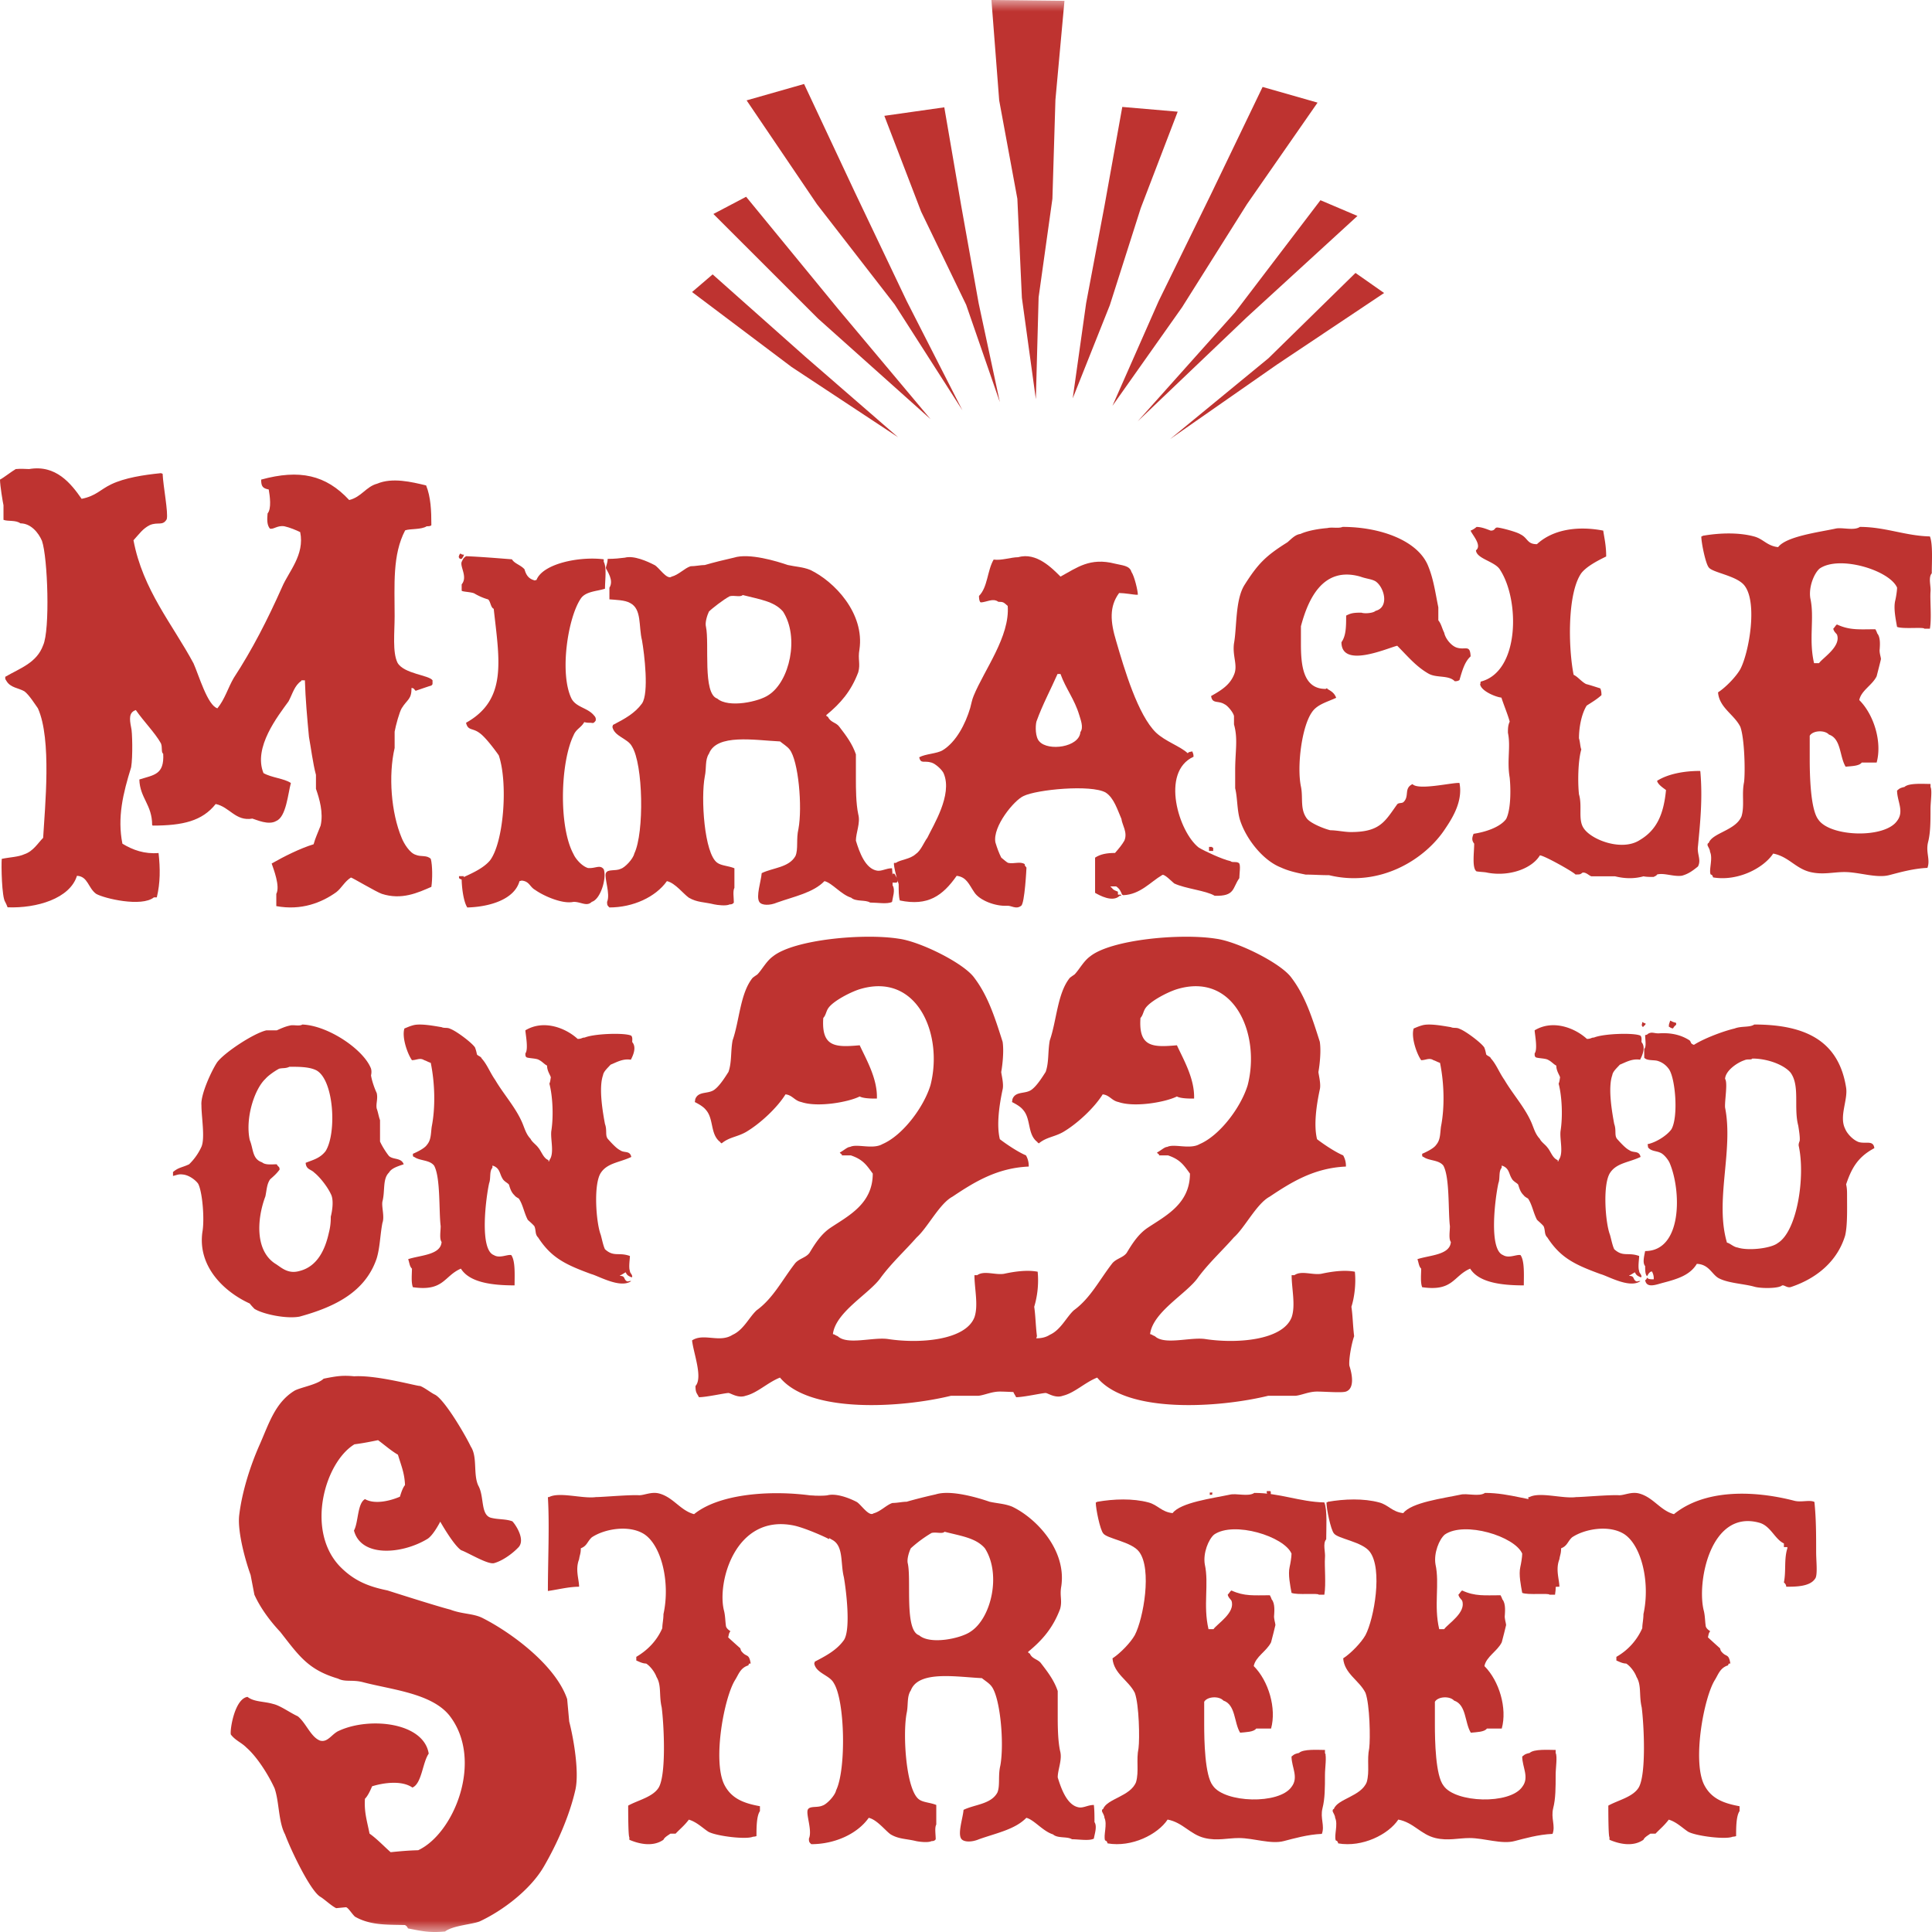 <svg xmlns="http://www.w3.org/2000/svg" xmlns:xlink="http://www.w3.org/1999/xlink" width="84" height="84" viewBox="0 0 84 84">
    <defs>
        <path id="a" d="M0 84h84V0H0z"/>
    </defs>
    <g fill="none" fill-rule="evenodd">
        <path fill="#BE3330" d="M4.911 38.064v.235h.207c0-.131 0-.131-.05-.21v-.025H4.91z"/>
        <path fill="#BE3330" d="M3.195 26.141v-.073.073zm13.963 5.67c.051-.28.203-.837.305-1.015.253-.406.43-.38.43-.888.127.026.076.026.178.127 0 0 .659-.229.684-.229.051-.05.051-.05.051-.1v-.128c-.152-.228-1.242-.278-1.521-.76-.228-.458-.127-1.32-.127-2.03 0-1.37-.1-2.664.457-3.729.202-.077.709-.026.937-.178.076 0 .178 0 .203-.051 0-.634-.025-1.218-.228-1.725-.634-.152-1.47-.355-2.129-.075-.481.126-.684.582-1.216.71-1.014-1.092-2.155-1.346-3.828-.888 0 .304.076.38.33.43.05.28.127.838-.05 1.041-.026.279-.026.507.1.659.153.051.33-.152.634-.1.229.05.532.177.684.253.204.989-.506 1.724-.785 2.384-.633 1.421-1.293 2.715-2.104 3.957-.253.432-.38.914-.71 1.32-.43-.126-.81-1.446-1.038-1.954-.913-1.7-2.206-3.195-2.611-5.352.254-.279.405-.508.71-.66.355-.152.557.051.735-.254.076-.278-.153-1.42-.178-1.978l-.076-.026c-.76.076-1.57.204-2.154.482-.482.228-.659.508-1.292.634-.457-.658-1.116-1.496-2.282-1.294-.076 0-.38-.024-.582 0-.178.102-.533.382-.685.458 0 .253.127 1.014.152 1.116v.634c.203.076.533 0 .735.152.456 0 .786.406.938.761.253.736.355 3.881.05 4.541-.278.762-.988.99-1.647 1.37 0 .152 0 .076.051.178.177.304.532.304.786.456.202.152.456.558.583.736.608 1.345.304 4.287.228 5.632-.228.228-.431.584-.811.71-.28.128-.634.128-.989.204-.025.278 0 1.674.152 1.876.051.102.051.102.102.23 1.267.05 2.711-.382 3.016-1.37.481.024.481.532.836.786.355.202 1.977.583 2.509.152h.127c.152-.634.152-1.244.076-1.928-.609.05-1.115-.128-1.572-.406-.227-1.142.026-2.182.38-3.323.077-.457.051-1.573 0-1.726-.075-.38-.1-.66.204-.761.33.482.836.99 1.09 1.446.075.177 0 .38.1.457.051.914-.405.914-1.038 1.116.025.812.557 1.091.557 1.98l.026.024c1.317 0 2.154-.203 2.737-.938.608.126.861.761 1.596.634.178.051.71.304 1.04.101.43-.177.507-1.192.633-1.649-.304-.202-.836-.228-1.191-.43-.456-1.118.633-2.487 1.09-3.121.177-.33.253-.686.557-.888v-.026h.153c.025.812.1 1.65.177 2.461.076.406.177 1.192.304 1.65v.608c.152.432.33 1.04.203 1.598-.127.33-.229.533-.305.812-.583.177-1.292.533-1.824.837.076.228.38.99.202 1.32v.532c1.09.203 1.977-.152 2.611-.608.228-.178.355-.458.634-.635.05 0 1.115.635 1.343.71.862.28 1.571-.05 2.154-.304.051-.33.051-.939-.025-1.217-.178-.178-.431-.076-.659-.178-.254-.076-.507-.482-.608-.736-.457-1.091-.583-2.715-.305-3.907v-.71zM3.761 25.417v.075M20.02 24.064c-.051.052-.051.052-.077.157.026.026.026.078.078.078h.052c.052-.078.052-.052.103-.183-.051 0-.103 0-.155-.052M19.957 38.094c0 .105-.026.105.207.175v-.175h-.207z"/>
        <path fill="#BE3330" d="M26.304 25.597c0-.38.082-.925-.054-1.17v-.11c-1.067-.135-2.652.191-2.925.9-.136.026-.055.026-.136 0-.247-.082-.329-.273-.384-.464-.163-.19-.437-.245-.546-.435-.684-.054-1.367-.11-1.996-.136-.109.082-.109.082-.19.245-.083.217.272.652 0 .98v.271c0 .055.464.055.573.137.191.11.383.191.574.245.11.081.11.354.246.408.246 2.233.602 3.948-1.203 4.956.082.353.274.217.574.436.247.163.656.706.848.979.41 1.199.219 3.785-.383 4.574-.3.354-.82.572-1.23.762 0 .408.082 1.035.246 1.28.984-.027 2.05-.354 2.269-1.144.082-.026.055 0 .082-.026.355.026.355.272.601.408.383.272 1.203.626 1.668.517.327 0 .573.218.792 0 .383-.11.656-1.035.52-1.416-.165-.217-.356-.027-.684-.054-.273-.082-.546-.408-.628-.6-.657-1.197-.574-4.001 0-5.172.109-.273.327-.327.464-.572.11.028.164.028.246.028.137 0 .137.054.246-.083a.21.21 0 0 0-.054-.217c-.274-.354-.766-.354-.985-.736-.546-1.088-.164-3.566.41-4.382.22-.3.711-.3 1.039-.41"/>
        <path fill="#BE3330" d="M33.426 30.212c-.412.294-1.752.586-2.242.16-.643-.213-.335-2.397-.489-3.116-.051-.186.052-.506.129-.667.129-.132.644-.531.901-.665.206-.053.464.054.567-.053.722.187 1.366.267 1.752.718.722 1.12.284 3.037-.618 3.623m5.383 8.283c0-.24 0-.533-.025-.745-.258 0-.438.133-.644.106-.515-.08-.773-.799-.927-1.305 0-.346.205-.772.103-1.145-.103-.48-.103-1.146-.103-1.545v-1.065c-.155-.453-.413-.8-.721-1.199-.13-.186-.387-.186-.49-.426-.078-.054-.052 0-.078-.08.619-.505 1.082-1.038 1.392-1.864.102-.373-.026-.56.051-.986.232-1.57-1.082-2.956-2.138-3.462-.335-.134-.619-.134-.979-.214-.464-.16-1.674-.532-2.344-.319-.36.08-.902.213-1.262.32-.18 0-.412.053-.619.053-.257.08-.515.373-.824.452-.206.16-.567-.426-.747-.506-.309-.16-.902-.426-1.288-.319-.231.027-.438.053-.747.053 0 .187-.077.32-.077.4.052.133.36.532.154.853v.506c.258.025.67.025.902.16.515.266.361 1.011.515 1.624.103.586.31 2.29 0 2.744-.309.426-.747.665-1.262.932-.026.08 0 .026-.026.08.078.425.67.505.85.852.49.772.541 3.755.103 4.66-.051.24-.412.613-.592.666-.232.107-.567 0-.644.186-.077.214.206.906.052 1.252 0 .16.025.16.102.24 1.03 0 2.01-.453 2.5-1.145.36.08.72.559.952.72.361.212.67.185 1.108.292.128.027.515.08.67 0 .051 0 .128 0 .18-.08 0-.212-.052-.506.025-.639v-.852c-.257-.107-.566-.107-.747-.24-.566-.4-.72-2.824-.54-3.756.077-.346 0-.719.18-.985.335-.88 1.984-.586 3.092-.533.128.107.308.214.412.346.386.48.566 2.504.386 3.463-.104.427 0 .879-.129 1.172-.283.506-.978.506-1.468.745-.026.347-.257 1.013-.103 1.252.103.16.463.16.772.027.747-.266 1.571-.426 2.06-.932.336.08.723.586 1.16.72.207.185.619.08.824.212.31 0 .747.08.954-.027.025-.185.154-.532.025-.719"/>
        <path fill="#BE3330" d="M38.807 37.986c-.026.131-.155.261-.104.366.078.025.13.025.26.025.077-.025.077-.078.077-.208-.078 0-.104-.13-.155-.183h-.078z"/>
        <path fill="#BE3330" d="M45.98 29.303c-.28.638-.662 1.352-.917 2.067-.052.204-.052.688.127.867.383.434 1.733.255 1.784-.408.153-.204 0-.561-.05-.74-.205-.688-.587-1.148-.816-1.786h-.127zm2.778 9.644h-.076c-.306.306-.892-.026-1.07-.128v-1.53c.23-.153.51-.204.867-.204.178-.205.305-.358.407-.537.153-.356-.102-.688-.128-.943-.177-.408-.33-.919-.687-1.148-.637-.358-3.008-.128-3.569.153-.408.179-1.352 1.327-1.224 2.015.077.255.153.46.255.663.102.077.23.205.306.23.255.052.51-.077.714.052 0 .076 0 .05.076.152 0 .026-.076 1.557-.23 1.659-.229.178-.433-.026-.636 0-.485.025-1.173-.23-1.403-.587-.229-.332-.331-.663-.765-.715-.611.868-1.248 1.327-2.472 1.072-.051-.178-.051-.433-.051-.715-.05-.127-.23-.79-.204-.918h.077c.229-.153.61-.153.866-.382.23-.154.357-.511.51-.715.255-.536 1.096-1.862.714-2.78-.051-.153-.357-.435-.535-.485-.332-.102-.46.076-.536-.23.28-.154.765-.154 1.02-.306.587-.357.994-1.148 1.198-1.837.05-.179.076-.357.153-.536.46-1.122 1.58-2.576 1.478-3.903-.178-.153-.178-.179-.408-.179-.229-.178-.534.026-.765.026-.05-.026-.076-.127-.076-.28.383-.384.357-1.098.638-1.582.331.05.764-.103 1.07-.103.79-.23 1.478.485 1.836.843.713-.383 1.274-.843 2.37-.562.306.077.638.077.714.357.128.179.28.816.28.995h-.076c-.076 0-.51-.076-.739-.076-.434.587-.383 1.25-.128 2.091.357 1.225.944 3.215 1.734 3.98.408.383 1.045.588 1.376.894.052-.052.052-.052.205-.077 0 .05.05.077.05.23-1.453.663-.637 3.29.23 3.953.255.154 1.02.51 1.376.587.076.077.23 0 .357.077.102.052.026.484.026.663-.307.434-.179.792-1.07.766-.384-.23-1.276-.306-1.76-.536-.101-.077-.459-.46-.535-.357-.484.28-.944.841-1.682.867l-.052-.026c-.05-.127-.102-.254-.255-.356h-.255l.076.076c.052.077.129.103.255.153v.127c.153.026.077-.05.153.052z"/>
        <path fill="#BE3330" d="M51.354 36.661c-.052.131-.052.288-.052.418.078.078.078.078.156.078v-.104c.103-.104 0-.26 0-.392h-.104zM52.566 36.822v.175h.181v-.141s-.052 0-.052-.034h-.129zM52.812 38.273v-.183h-.13c-.052 0-.18.079-.18.079.077.104.128.104.31.104M55.875 31.83v.172-.172zm5.438-4.915v.038-.038zm.1 7.178c-.383.18-.127.514-.383.772-.076.077-.204.024-.28.101-.536.746-.741 1.21-2.017 1.21-.281 0-.613-.078-.894-.078-.307-.077-.868-.309-1.021-.514-.306-.411-.153-.9-.256-1.388-.178-.849.026-2.597.485-3.24.23-.334.664-.437 1.048-.617-.077-.206-.205-.283-.384-.386v-.025c-.076 0-.05.025-.076.025-.97 0-1.073-1.003-1.073-1.954v-.771c.307-1.157.945-2.623 2.58-2.159.28.102.484.102.663.205.383.257.612 1.131 0 1.286-.102.102-.485.128-.613.077-.357 0-.46.025-.664.128 0 .463 0 .874-.204 1.157 0 1.157 1.991.258 2.425.154.46.463.817.9 1.354 1.209.357.206.867.052 1.148.334.051 0 .128 0 .204-.051.128-.438.23-.797.485-1.03-.025-.539-.23-.255-.612-.384-.23-.078-.486-.386-.536-.643-.103-.206-.128-.385-.256-.54v-.566c-.127-.616-.204-1.208-.433-1.773-.434-1.131-2.094-1.723-3.728-1.723-.179.077-.46 0-.664.051-.332.026-.842.103-1.174.257-.23.026-.408.232-.561.36-.945.592-1.277.927-1.864 1.851-.409.643-.332 1.852-.46 2.545-.076.566.18.952 0 1.364-.178.436-.535.668-.995.925.051.36.306.18.587.36.127.052.383.36.408.514v.36c.18.643.051 1.156.051 2.005v.772c.102.411.077.926.205 1.362.255.823.996 1.775 1.787 2.083.332.154.69.231 1.072.308.306 0 .664.026 1.02.026 2.222.54 4.188-.694 5.055-2.03.332-.49.766-1.21.613-1.98-.306-.026-1.786.334-2.042.05zM55.164 31.906v-.175M61.433 26.708v.039M65.897 25.683v-.078.078zm7.928 11.105c.103-1.071.205-2.09.103-3.242 0 0 0-.027-.026-.027-.696 0-1.39.135-1.854.429.026.16.284.322.387.402-.103 1.071-.412 1.741-1.134 2.17-.771.509-2.11 0-2.445-.51-.257-.374-.05-.964-.205-1.473-.052-.482-.052-1.42.102-1.955-.05-.108-.05-.322-.102-.483 0-.455.102-1.045.335-1.42.205-.134.437-.267.643-.455 0-.054 0-.188-.052-.295-.257-.08-.412-.134-.617-.188-.207-.106-.361-.321-.541-.401-.232-1.153-.283-3.537.334-4.42.233-.296.696-.537 1.081-.725 0-.482-.077-.777-.128-1.125-1.107-.214-2.188-.053-2.883.59-.438 0-.385-.269-.72-.43-.156-.106-.876-.294-1.004-.294-.13 0-.077.134-.284.134-.154-.053-.386-.16-.617-.16a.906.906 0 0 1-.258.16c.051.16.515.643.232.857.026.376.85.483 1.055.858.85 1.313.85 4.421-.849 4.85-.026.106 0 .106-.026.106.026.295.67.563.927.59.102.322.283.75.36 1.045-.077.16-.077.322-.077.483.129.615-.051 1.205.077 1.955.052.51.052 1.394-.155 1.795-.257.349-.874.563-1.415.643-.078.188-.078.295.026.429 0 .375-.104 1.072.103 1.205.18.028.36.028.463.055.978.187 1.956-.188 2.29-.751.18 0 1.468.724 1.546.831.205 0 .205 0 .308-.08.155-.027.283.133.386.16h1.03c.437.108.85.108 1.236 0 .128.027.282.027.437.027.052-.027.129-.054.154-.107.31-.08.722.107 1.081.053.284-.08.464-.214.696-.402.154-.295-.052-.536 0-.884zM66.448 26.69v.075M82.51 24.813v.076-.076zm1.399-1.49c-1.078-.026-1.94-.414-3.044-.414-.27.182-.781 0-1.078.078-.726.155-2.127.336-2.477.801-.485-.051-.646-.361-1.051-.465-.673-.181-1.508-.155-2.235-.026 0 0 0 .026-.054.026 0 .285.189 1.19.323 1.346.161.232 1.24.361 1.562.801.567.75.189 2.898-.188 3.622-.19.337-.646.803-.97 1.01.054.672.7.957.97 1.5.188.518.216 1.992.161 2.406-.107.518.027 1.01-.107 1.475-.243.621-1.267.724-1.428 1.164-.026.026-.053 0-.053.104.027.077.108.18.108.284.134.285-.055.776.026.983.08.026.08.052.108.13 1.05.181 2.182-.388 2.613-1.036.673.13.968.648 1.615.803.54.129.997 0 1.482 0 .646 0 1.4.284 1.966.129.403-.104 1.023-.284 1.643-.31.134-.363-.081-.673.027-1.113.107-.414.107-.906.107-1.449 0-.31.08-.801 0-.957v-.13c-.296 0-.943-.05-1.131.13-.243.052-.243.103-.323.156 0 .465.323.905 0 1.32-.54.775-2.909.697-3.42-.053-.35-.44-.378-1.966-.378-2.665v-.983c.135-.233.647-.26.836-.052.538.182.457.957.726 1.397.242-.026.593-.026.7-.181h.648c.242-.88-.108-2.07-.755-2.716.08-.414.566-.647.755-1.035.026-.103.187-.725.187-.75 0-.077-.08-.285-.053-.44 0-.078.053-.492-.108-.673-.026-.077-.026-.077-.08-.181-.701 0-1.105.052-1.67-.207-.055.026-.082.103-.162.182.027.129.107.18.162.257.188.518-.62 1.01-.781 1.242h-.216c-.242-1.034.027-1.966-.162-2.82-.08-.491.162-1.085.404-1.293.862-.595 3.044.077 3.367.828 0 .155-.054.465-.081.569-.08.336.027.828.08 1.138.243.104 1.16 0 1.186.079h.243c.08-.467 0-1.242.026-1.605.027-.232-.107-.621.055-.801 0-.492.053-1.268-.081-1.605zM82.746 25.416v.077M12.589 46.38c-.185.085-.268.043-.453.085-.165.085-.474.295-.597.443-.474.444-.886 1.709-.68 2.658.165.401.102.823.535.97.145.127.433.085.639.085.061.126.123.084.123.232-.143.19-.247.275-.411.422-.145.21-.145.443-.206.739-.372.99-.453 2.362.432 2.931.247.148.536.464 1.05.316.763-.19 1.112-.906 1.278-1.666a2.57 2.57 0 0 0 .082-.696c.062-.232.144-.739 0-.991-.124-.275-.454-.717-.72-.928-.145-.148-.351-.127-.372-.422.309-.127.618-.19.865-.506.495-.781.37-3.123-.412-3.523-.309-.148-.74-.148-1.153-.148m3.543.084c.04.148 0 .275 0 .295.04.254.165.592.246.76.062.253-.04.464 0 .675.062.169.083.337.145.507v.928c.082.19.268.485.391.633.185.168.536.063.638.358-.247.084-.534.169-.638.359-.288.274-.164.801-.288 1.265-.041.233.103.654 0 .928-.103.549-.103 1.055-.248 1.54-.493 1.456-1.812 2.11-3.357 2.532-.576.106-1.586-.106-1.956-.338-.041-.042-.145-.148-.206-.232-1.112-.506-2.266-1.603-2.06-3.101.103-.57 0-1.771-.185-2.11-.103-.147-.392-.38-.68-.4-.165-.021-.226.02-.412.064v-.17c.247-.21.392-.19.7-.337a2.5 2.5 0 0 0 .536-.76c.164-.38 0-1.286 0-1.814-.041-.464.453-1.518.68-1.856.309-.422 1.586-1.265 2.142-1.393h.453c.185-.083.37-.168.576-.21.144-.043.412.042.536-.043 1.133.043 2.678 1.098 2.987 1.92M25.551 46.636v-.028.028zm1.836 7.972c-.491-.177-.696.06-1.085-.295-.082-.176-.123-.413-.184-.629-.204-.531-.328-2.241.02-2.713.287-.413.82-.433 1.31-.669-.061-.295-.307-.157-.49-.295-.165-.078-.41-.354-.533-.492-.123-.157-.02-.373-.123-.649-.082-.451-.286-1.553-.082-2.123.021-.157.205-.315.328-.453.245-.097.532-.274.88-.215.082-.158.266-.532.06-.767 0-.098.022-.197-.04-.276-.245-.137-1.597-.098-2.026.079-.123 0-.123.059-.307.059-.491-.453-1.453-.865-2.272-.374 0 .138.143.826 0 1.003 0 .099 0 .138.061.177.124.04.41.04.513.099.163.078.245.196.368.255 0 .236.143.413.164.512-.02.098-.02.177-.062.274.143.551.185 1.417.082 2.065-.04.374.143.964-.082 1.258 0 .04 0 .04-.041.06v-.06c-.225-.078-.307-.392-.45-.55-.082-.118-.266-.236-.328-.374-.225-.235-.266-.51-.41-.806-.285-.609-.777-1.16-1.125-1.75-.245-.354-.347-.669-.594-.943-.02-.08-.184-.118-.204-.177a1.643 1.643 0 0 0-.082-.296c-.122-.196-.798-.707-1.064-.806-.143-.078-.266-.02-.389-.078-.266-.04-.921-.177-1.248-.079-.144.04-.225.079-.369.137-.122.394.144 1.122.328 1.377.205 0 .347-.118.532 0 .123.04.123.06.286.118.184.904.205 1.947.042 2.773-.042.295-.021.57-.205.786-.103.158-.43.315-.614.394 0 .118 0 .118.06.137.246.177.656.118.86.374.288.511.205 1.986.288 2.635 0 .216-.062.55.04.688-.04.57-.921.57-1.453.747.061.177.061.314.164.412 0 .237-.041.59.04.807 1.351.197 1.351-.492 2.088-.807.369.59 1.31.728 2.334.728 0-.432.04-1.061-.144-1.317-.164-.04-.511.157-.757 0-.635-.236-.348-2.478-.205-3.126.082-.217 0-.512.143-.67v-.097c.328.098.308.354.43.55.062.138.225.197.287.276.061.196.102.334.246.471.04.06.123.1.184.138.184.276.225.61.389.924.061.06.204.177.286.276.082.176.02.353.164.491.573.885 1.187 1.18 2.313 1.593.307.078 1.248.63 1.718.315h.021c-.061-.04-.123.019-.184 0-.164-.079-.061-.237-.307-.237v-.019c.062-.02.143-.079.246-.138.061.138.122.157.245.217.04 0 .04-.02.04-.02 0-.118-.101-.158-.101-.256-.062-.158 0-.511 0-.649zM26.328 47.076v.03M44.966 56.816a4.01 4.01 0 0 0 .15-1.524c-.478-.091-1.047 0-1.465.091-.388.06-.866-.153-1.164.06h-.12c0 .58.179 1.312 0 1.83-.388 1.005-2.39 1.158-3.764.945-.657-.091-1.762.274-2.18-.122-.15-.06-.09-.06-.21-.092.12-.975 1.613-1.768 2.091-2.469.478-.64 1.016-1.127 1.554-1.737.478-.427.986-1.463 1.553-1.768.956-.64 1.942-1.25 3.316-1.31a.91.91 0 0 0-.12-.487c-.298-.123-.776-.428-1.135-.702-.15-.61-.03-1.463.12-2.164.06-.243-.06-.67-.06-.762.06-.336.12-.915.06-1.31-.33-1.037-.627-1.981-1.225-2.774-.448-.64-2.36-1.585-3.286-1.707-1.523-.243-4.54.03-5.467.762-.298.213-.478.579-.686.792-.09.062-.18.123-.21.153-.538.67-.567 1.86-.866 2.713-.09.487-.03.944-.179 1.371-.12.183-.359.58-.598.762-.268.214-.686.06-.836.396-.03.092 0 0-.03.152.12.062.359.184.478.336.359.396.18 1.067.627 1.403.03.06 0 0 .06.06.329-.274.657-.274 1.046-.488.627-.365 1.374-1.066 1.732-1.645.3.03.389.274.688.334.716.245 2.06 0 2.538-.243.15.091.568.091.568.091h.18c.029-.853-.45-1.676-.748-2.316-1.045.092-1.672.092-1.583-1.189.12-.122.12-.305.24-.456.238-.305.955-.672 1.343-.793 2.51-.762 3.645 1.98 3.077 4.175-.299.976-1.224 2.194-2.09 2.56-.419.244-1.106-.03-1.405.122-.12 0-.269.153-.448.244.09.123.09.031.09.123h.388c.538.182.687.426.956.792 0 1.31-1.046 1.829-1.822 2.346-.418.275-.687.701-.926 1.097-.15.214-.448.245-.628.458-.567.731-.956 1.524-1.673 2.043-.328.303-.567.853-1.045 1.066-.568.366-1.255-.091-1.762.243.06.55.478 1.616.149 1.982 0 .305.06.305.15.488.328 0 1.134-.183 1.284-.183.09 0 .418.243.747.12.508-.12.955-.578 1.493-.79 1.315 1.583 5.318 1.31 7.438.79h1.195c.27-.029.568-.182.926-.182.36 0 1.075.062 1.255 0 .358-.12.298-.67.15-1.127-.03-.274.09-.945.208-1.28-.06-.488-.06-.884-.119-1.28"/>
        <path fill="#BE3330" d="M58.757 56.816c.12-.366.209-.976.15-1.524-.478-.091-1.046 0-1.465.091-.388.06-.866-.153-1.164.06h-.12c0 .58.18 1.312 0 1.83-.388 1.005-2.39 1.158-3.764.945-.657-.091-1.762.274-2.18-.122-.15-.06-.09-.06-.21-.092.12-.975 1.613-1.768 2.091-2.469.478-.64 1.016-1.127 1.554-1.737.478-.427.986-1.463 1.553-1.768.956-.64 1.942-1.25 3.316-1.31a.91.91 0 0 0-.12-.487c-.298-.123-.777-.428-1.135-.702-.15-.61-.03-1.463.12-2.164.06-.243-.06-.67-.06-.762.06-.336.12-.915.06-1.31-.329-1.037-.627-1.981-1.225-2.774-.448-.64-2.36-1.585-3.286-1.707-1.523-.243-4.54.03-5.467.762-.298.213-.478.579-.686.792-.09.062-.18.123-.21.153-.537.67-.567 1.86-.866 2.713-.09.487-.03.944-.179 1.371-.12.183-.359.58-.598.762-.268.214-.686.06-.836.396-.03.092 0 0-.03.152.12.062.359.184.478.336.359.396.18 1.067.627 1.403.03.06 0 0 .06.06.329-.274.657-.274 1.045-.488.628-.365 1.374-1.066 1.733-1.645.3.03.389.274.688.334.716.245 2.06 0 2.539-.243.149.091.567.091.567.091h.18c.029-.853-.45-1.676-.747-2.316-1.046.092-1.674.092-1.584-1.189.12-.122.12-.305.24-.456.238-.305.955-.672 1.344-.793 2.509-.762 3.644 1.98 3.076 4.175-.299.976-1.224 2.194-2.09 2.56-.419.244-1.106-.03-1.405.122-.12 0-.269.153-.448.244.09.123.09.031.09.123h.388c.538.182.687.426.956.792 0 1.31-1.045 1.829-1.822 2.346-.419.275-.687.701-.926 1.097-.15.214-.449.245-.628.458-.567.731-.956 1.524-1.673 2.043-.328.303-.567.853-1.045 1.066-.568.366-1.255-.091-1.762.243.06.55.478 1.616.15 1.982 0 .305.059.305.149.488.328 0 1.135-.183 1.284-.183.09 0 .418.243.746.12.509-.12.956-.578 1.494-.79 1.314 1.583 5.318 1.31 7.438.79h1.195c.27-.029.568-.182.926-.182.358 0 1.076.062 1.255 0 .358-.12.299-.67.15-1.127-.03-.274.09-.945.208-1.28-.059-.488-.059-.884-.119-1.28M69.433 46.636v-.028.028zm1.835 7.972c-.492-.177-.697.059-1.085-.295-.082-.176-.123-.413-.185-.629-.205-.531-.327-2.241.021-2.714.286-.412.819-.432 1.31-.668-.061-.295-.307-.157-.491-.295-.164-.078-.41-.354-.533-.492-.122-.156-.02-.373-.122-.649-.082-.451-.287-1.553-.082-2.123.02-.157.204-.315.327-.453.246-.098.532-.274.88-.215.082-.158.266-.532.061-.768 0-.098.021-.196-.04-.275-.246-.137-1.597-.098-2.026.079-.123 0-.123.059-.307.059-.492-.453-1.454-.865-2.272-.374 0 .138.143.826 0 1.003 0 .099 0 .138.061.177.123.04.41.04.512.099.164.078.245.196.368.255 0 .236.143.413.164.512-.02.097-.02.176-.062.274.144.551.185 1.416.082 2.065-.04.374.144.964-.082 1.258 0 .04 0 .04-.04.06v-.06c-.226-.078-.307-.392-.45-.55-.082-.118-.267-.236-.328-.374-.225-.235-.266-.51-.41-.806-.286-.609-.777-1.16-1.125-1.75-.246-.354-.348-.669-.594-.943-.02-.08-.184-.118-.204-.177-.02-.099-.041-.197-.082-.296-.123-.196-.798-.707-1.064-.806-.144-.079-.266-.02-.389-.079-.266-.039-.92-.176-1.248-.078-.144.04-.226.078-.369.137-.123.394.143 1.122.327 1.378.205 0 .348-.12.533 0 .122.039.122.058.286.117.184.904.205 1.947.041 2.773-.04.295-.02.57-.205.786-.102.158-.43.315-.613.394 0 .117 0 .117.06.137.246.177.656.118.86.374.287.511.205 1.985.287 2.635 0 .215-.061.55.041.688-.041.57-.92.57-1.453.747.061.177.061.315.163.412 0 .237-.04.59.042.807 1.35.197 1.35-.492 2.087-.807.369.59 1.31.728 2.333.728 0-.432.04-1.061-.143-1.317-.164-.04-.512.157-.758 0-.634-.236-.347-2.478-.204-3.126.082-.217 0-.511.143-.67v-.097c.328.098.307.354.43.55.061.138.225.197.286.276.062.196.103.334.246.471.04.06.123.1.184.138.184.276.225.61.39.924.06.059.204.177.285.276.083.176.021.353.164.491.573.885 1.187 1.18 2.313 1.593.307.078 1.249.63 1.719.315h.02c-.06-.04-.122.019-.184 0-.163-.08-.061-.237-.306-.237v-.019c.06-.02.143-.079.245-.138.061.138.123.157.246.217.04 0 .04-.02.04-.02 0-.118-.101-.158-.101-.256-.062-.158 0-.511 0-.649zM68.955 47.077v.028M71.398 44.438c0 .06 0 .06-.022.14.043.04.043.122.087.04.043-.04.086-.06.086-.12-.043 0-.13-.06-.151-.06M72.607 45.657c-.04.06-.04.141-.04.221.04.02.119.06.16.101h.079c.06-.08.06-.08.06-.12-.06-.06 0-.041-.06-.122-.08-.02-.08-.04-.2-.08M72.725 54.496c-.04.06-.08.1-.12.12v.303l.04.04h.08c.04-.182.12-.363.1-.383-.06-.02-.06-.06-.1-.08"/>
        <path fill="#BE3330" d="M72.63 54.65c0 .118 0 .207.115.118l.058-.058h-.058c-.086-.06 0 0-.115-.06M72.876 44.474c-.14-.04-.14-.04-.26-.1-.02.1-.06.12-.06.262.06.02.06.06.18.08.04-.06.06-.1.14-.16v-.082zM72.614 45.667c-.02.06-.02 0 0 .101.04.1.1.14.22.201v-.241c0-.02-.04-.06-.08-.06h-.14z"/>
        <path fill="#BE3330" d="M72.63 54.64v.175h.173v-.088c-.074 0-.123-.043-.173-.087"/>
        <path fill="#BE3330" d="M76.188 46.024c-.062.077-.187 0-.354.077-.29.095-.81.44-.831.806.124.173-.021.94 0 1.247.374 1.863-.458 4.05.083 5.875.125.019.29.191.458.21.457.155 1.456.04 1.747-.191.853-.518 1.206-2.9.915-4.224-.02-.095.042-.211.042-.23.02-.154-.042-.518-.063-.653-.208-.787.084-1.727-.333-2.303-.27-.327-.977-.614-1.664-.614m4.078 1.266c.083.538-.312 1.248-.043 1.786.084.211.333.48.584.576.311.095.644-.097.686.268-.686.366-.978.826-1.227 1.575.041.172.041.307.041.518 0 .556.021 1.267-.084 1.709-.332 1.094-1.205 1.843-2.33 2.226-.186.077-.311-.096-.415-.058-.145.135-.895.135-1.185.058-.459-.134-1.166-.153-1.582-.383-.29-.174-.415-.596-.936-.615-.29.48-.81.653-1.476.825-.292.077-.708.25-.77-.115.062-.038.062-.057.083-.115.041.058.083.077.29.077v-.077a.602.602 0 0 0-.082-.269c-.083.039-.042 0-.083.039-.084.076-.084.115-.125.173-.084-.077-.084-.27-.084-.442-.124-.135-.04-.442 0-.652 1.623 0 1.581-2.631 1.061-3.84-.062-.135-.25-.384-.416-.442-.166-.076-.395-.057-.52-.23 0 0 0-.058-.02-.135.374-.076.853-.383 1.04-.652.312-.557.166-2.265-.125-2.63a.915.915 0 0 0-.5-.346c-.166-.038-.457 0-.56-.133V45.6c.103-.077.04-.403.04-.595.084-.019.084-.019.125-.058.167-.095.25-.018.458-.018.562-.04.998.076 1.352.307.084.095.021.134.187.192.416-.27 1.27-.596 1.769-.711.29-.115.666-.038.853-.173 2.308 0 3.682.768 3.994 2.745M36.281 65.217c-1.86-.478-4.798-.445-6.104.616-.603-.159-.904-.743-1.532-.902-.327-.08-.63.08-.855.08-.427-.026-1.583.08-1.884.08-.578.08-1.584-.24-2.035 0h-.05c.075 1.219 0 2.784 0 4.082.402-.053.904-.185 1.357-.185 0-.319-.177-.743 0-1.193.024-.186.075-.24.075-.478.276-.106.276-.29.477-.476.553-.372 1.633-.558 2.286-.134.754.504 1.13 2.121.83 3.473 0 .24-.05.424-.05.61-.252.583-.68.982-1.131 1.247v.159c.125.052.275.132.427.132.175.106.377.371.452.583.226.372.1.796.226 1.326.1.795.201 2.89-.125 3.473-.252.424-.905.556-1.333.795 0 .24 0 1.326.051 1.378v.107c.427.186 1.03.318 1.482 0 .051-.107.15-.16.302-.265h.226c.2-.213.377-.345.577-.61.353.106.604.371.855.53.351.186 1.632.345 1.935.212.075 0 .15-.026.15-.026 0-.345 0-.875.151-1.087v-.213c-.728-.131-1.256-.344-1.558-.954-.502-1.06 0-3.764.477-4.533.152-.238.227-.53.578-.636.026-.08.026-.08.101-.08-.075-.451-.176-.265-.376-.504-.051-.052-.051-.079-.076-.159a29.262 29.262 0 0 1-.528-.476c.026-.08.026-.186.1-.266-.074-.053-.2-.133-.2-.265-.025-.159-.025-.397-.076-.61-.327-1.22.477-4.234 3.021-3.723.51.103 1.535.571 1.535.597-.15.478.544-1.625.242-1.705"/>
        <path fill="#BE3330" d="M41.069 66.598c-.104.107-.361 0-.567.053a5.515 5.515 0 0 0-.902.666c-.077.16-.18.48-.129.666.156.719-.154 2.904.49 3.116.49.426 1.829.134 2.24-.16.902-.585 1.34-2.504.62-3.622-.388-.452-1.031-.532-1.752-.719m-5.107-1.582c.387-.107.96.117 1.269.277.18.08.54.665.747.506.309-.08.567-.372.824-.452.206 0 .437-.054.618-.054.361-.107.901-.24 1.263-.32.67-.213 1.88.16 2.343.32.361.08.644.08.979.213 1.057.506 2.37 1.891 2.138 3.462-.078.426.052.613-.051.986-.31.826-.774 1.359-1.391 1.865.026.08 0 .026.077.08.103.239.36.239.49.426.308.399.566.745.72 1.198v1.065c0 .4 0 1.066.104 1.545.103.373-.104.8-.104 1.146.155.505.412 1.224.928 1.304.206.027.386-.106.643-.106.027.213.027.506.027.746.128.186 0 .533-.027.718-.205.107-.643.027-.952.027-.207-.133-.619-.027-.824-.212-.439-.134-.825-.64-1.16-.72-.489.506-1.313.666-2.06.932-.31.133-.67.133-.773-.027-.155-.24.077-.905.103-1.251.49-.24 1.185-.24 1.468-.746.13-.293.026-.745.13-1.171.179-.96 0-2.983-.388-3.463-.102-.133-.282-.24-.412-.347-1.107-.053-2.756-.346-3.09.533-.181.267-.104.639-.181.985-.18.932-.026 3.356.54 3.756.18.133.49.133.748.24v.852c-.078.133-.025.427-.025.64-.053.079-.13.079-.181.079-.154.08-.542.027-.67 0-.438-.107-.747-.08-1.108-.292-.231-.161-.592-.64-.953-.72-.489.693-1.468 1.146-2.499 1.146-.077-.081-.102-.081-.102-.241.155-.346-.13-1.038-.052-1.251.077-.187.412-.08.644-.187.18-.053.541-.426.592-.666.439-.905.388-3.888-.103-4.66-.18-.346-.772-.426-.849-.852.025-.054 0 0 .025-.08.515-.267.954-.506 1.262-.932.31-.454.104-2.158 0-2.744-.154-.613 0-1.358-.515-1.625-.232-.133-.902-.505-.902-.665.207-.32-.102-.72-.154-.852 0-.08.077-.214.077-.4.31 0 .536.016.767-.011M50.062 78.966c.174-.037.07.078.174-.115h-.174v.115z"/>
        <mask id="b" fill="#fff">
            <use xlink:href="#a"/>
        </mask>
        <path fill="#BE3330" d="M50.092 78.986h.115v-.154h-.115z" mask="url(#b)"/>
        <path fill="#BE3330" d="M57.58 65.323c-1.077-.026-1.939-.414-3.044-.414-.268.181-.78 0-1.076.078-.728.155-2.128.336-2.478.801-.485-.051-.647-.361-1.05-.465-.673-.181-1.509-.155-2.236-.026 0 0 0 .026-.054.026 0 .285.189 1.19.324 1.346.161.232 1.238.361 1.562.801.565.75.188 2.898-.189 3.622-.188.336-.647.803-.97 1.01.054.672.7.957.97 1.5.189.518.215 1.992.162 2.406-.108.518.027 1.01-.108 1.475-.242.621-1.266.724-1.427 1.164-.027.026-.055 0-.055.104.028.077.108.181.108.284.136.285-.053.776.028.982.08.027.08.053.108.13 1.049.182 2.18-.387 2.611-1.035.673.13.97.648 1.616.803.539.129.997 0 1.481 0 .647 0 1.401.284 1.966.129.405-.104 1.025-.284 1.643-.31.135-.363-.08-.673.027-1.113.108-.414.108-.906.108-1.449 0-.31.081-.801 0-.957v-.13c-.296 0-.942-.05-1.13.13-.243.052-.243.103-.324.156 0 .465.323.905 0 1.32-.539.774-2.91.697-3.42-.053-.351-.44-.377-1.966-.377-2.665v-.983c.134-.233.646-.26.834-.052.54.182.458.957.728 1.397.242-.026.592-.026.7-.181h.646c.242-.88-.108-2.07-.754-2.716.081-.414.565-.647.754-1.035.027-.104.189-.725.189-.75 0-.078-.081-.285-.055-.44 0-.078.055-.492-.107-.673-.027-.077-.027-.077-.08-.181-.7 0-1.105.052-1.67-.207-.054.025-.081.103-.162.182.027.129.108.18.161.257.19.518-.62 1.01-.78 1.242h-.216c-.243-1.034.027-1.966-.162-2.82-.081-.491.162-1.086.405-1.293.861-.596 3.042.077 3.366.828 0 .155-.054.465-.08.569-.081.336.026.828.08 1.138.242.104 1.158 0 1.185.079h.242c.08-.467 0-1.242.027-1.605.028-.233-.108-.621.054-.802 0-.491.054-1.268-.081-1.604" mask="url(#b)"/>
        <path fill="#BE3330" d="M52.6 64.997c.151-.036.075.069.114-.105h-.115v-.07.175zM56.536 77.372c-.052.159-.262.37-.34.476v.052h.078c.21-.158.34-.158.366-.528h-.104zM56.314 68.833h.183c0-.053 0-.053.025-.053-.025 0-.025 0-.025-.027 0-.026 0-.105-.027-.132-.105 0-.078 0-.105.027h-.051v.185zM56.418 76.284v.185c.494-.052.628-.052 1.076-.052.043-.08.043-.133.178-.133-.178-.026-.224-.026-.492-.026-.134.026-.539.026-.762.026M56.36 67.336c0 .106 0 .132.077.237h.039v-.184c-.039 0-.039 0-.116-.053M55.077 64.832v.078c.03.076.058.076.174.076v-.115c0-.04-.03-.04-.03-.04h-.144zM66.211 66.812v.077-.077zm1.399-1.489c-1.077-.026-1.939-.414-3.044-.414-.268.181-.78 0-1.076.078-.728.155-2.128.336-2.478.801-.485-.051-.647-.361-1.05-.465-.673-.181-1.51-.155-2.236-.026 0 0 0 .026-.054.026 0 .285.188 1.19.324 1.346.161.232 1.238.361 1.562.801.565.75.188 2.898-.189 3.622-.189.336-.647.803-.97 1.01.054.672.7.957.97 1.5.189.518.215 1.992.162 2.406-.108.518.027 1.01-.108 1.475-.243.621-1.266.724-1.427 1.164-.028.026-.055 0-.055.104.027.077.108.181.108.284.135.285-.053.776.027.983.081.026.081.052.108.13 1.05.181 2.181-.388 2.612-1.036.673.13.97.648 1.616.803.539.129.997 0 1.481 0 .647 0 1.4.284 1.966.129.405-.104 1.024-.284 1.643-.31.135-.363-.08-.673.027-1.113.108-.414.108-.906.108-1.449 0-.31.081-.801 0-.957v-.13c-.297 0-.942-.05-1.131.13-.242.052-.242.103-.323.156 0 .465.323.905 0 1.32-.539.774-2.91.697-3.421-.053-.35-.44-.376-1.966-.376-2.665v-.983c.134-.233.645-.26.834-.052.54.182.458.957.728 1.397.242-.026.592-.026.7-.181h.646c.242-.88-.108-2.07-.754-2.716.08-.414.565-.647.754-1.035.027-.104.189-.725.189-.75 0-.078-.081-.285-.055-.44 0-.078.055-.492-.107-.673-.027-.077-.027-.077-.08-.181-.7 0-1.106.052-1.67-.207-.054.025-.081.103-.162.182.027.129.108.18.161.257.19.518-.62 1.01-.78 1.242h-.216c-.243-1.034.026-1.966-.162-2.82-.081-.491.162-1.086.404-1.293.862-.596 3.043.077 3.367.828 0 .155-.055.465-.08.569-.081.336.025.828.08 1.138.242.104 1.157 0 1.185.079h.242c.08-.467 0-1.242.027-1.605.028-.233-.108-.621.054-.802 0-.491.054-1.268-.081-1.604zM66.448 66.143v.078" mask="url(#b)"/>
        <path fill="#BE3330" d="M78.963 67.503c0-.796 0-1.458-.075-2.2-.201-.106-.576.027-.876-.053-1.853-.478-3.93-.478-5.232.583-.6-.159-.901-.743-1.527-.902-.325-.08-.625.08-.85.08-.426-.026-1.578.08-1.878.08-.576.08-1.576-.24-2.027 0h-.05c.075 1.22 0 2.784 0 4.082.4-.052.901-.185 1.351-.185 0-.319-.175-.743 0-1.193.026-.185.075-.24.075-.478.276-.106.276-.29.476-.476.551-.372 1.627-.558 2.278-.134.751.504 1.126 2.121.826 3.473 0 .24-.05.424-.05.61a2.66 2.66 0 0 1-1.127 1.247v.159c.126.053.276.132.426.132.175.106.375.371.45.583.226.372.1.796.226 1.326.1.795.2 2.89-.126 3.473-.25.424-.9.556-1.326.795 0 .24 0 1.326.05 1.378v.107c.426.186 1.026.318 1.477 0 .05-.107.15-.16.3-.265h.225c.201-.213.375-.345.576-.61.351.106.6.371.85.53.352.186 1.628.345 1.928.212.075 0 .15-.026.15-.026 0-.345 0-.875.15-1.087v-.212c-.725-.132-1.25-.345-1.551-.955-.5-1.06 0-3.764.476-4.533.15-.238.225-.53.575-.637.025-.08.025-.08.1-.08-.075-.45-.175-.264-.375-.503-.05-.052-.05-.08-.075-.159-.15-.132-.326-.292-.526-.477.025-.079.025-.185.1-.265-.075-.053-.2-.133-.2-.265-.025-.159-.025-.397-.075-.61-.325-1.22.275-4.427 2.403-3.844.5.133.675.716 1.076.902v.159h.15v.052c-.15.478-.05.982-.15 1.485.025.026.1.08.1.186.4 0 1.026 0 1.252-.344.125-.134.05-.77.05-1.14M24.749 74.855l-.09-.983c-.495-1.455-2.395-2.869-3.659-3.513-.412-.217-.89-.17-1.42-.375-.555-.137-2.735-.835-2.735-.835-.815-.168-1.46-.412-2.088-1.066-1.47-1.573-.628-4.509.654-5.287.388-.05.67-.108 1.026-.18.278.204.567.461.864.632.148.488.288.804.308 1.32-.087.103-.157.29-.22.505-.368.161-1.072.36-1.519.106-.336.184-.284 1.009-.48 1.365.305 1.176 2.078 1.032 3.172.378.265-.14.579-.763.579-.763s.576 1.022.91 1.242c.313.11 1.19.653 1.446.557.352-.1.772-.401 1.017-.656.374-.333-.116-1.04-.238-1.158-.275-.104-.603-.077-.881-.143-.525-.085-.321-.922-.601-1.412-.23-.501-.024-1.24-.325-1.696-.265-.552-1.131-2.017-1.548-2.25-.174-.079-.457-.31-.657-.384-.101.02-1.86-.48-2.863-.42-.487-.047-.744-.015-1.33.104-.27.257-.964.368-1.255.515-.854.518-1.12 1.433-1.526 2.351-.408.918-.772 2.057-.892 3.088-.075.708.271 1.961.497 2.578l.165.86c.25.554.655 1.117 1.125 1.617.819 1.047 1.214 1.648 2.509 2.03.316.162.606.038 1.068.152 1.236.329 2.997.478 3.78 1.456 1.503 1.934.2 5.13-1.361 5.855-.45.012-.78.044-1.197.085-.295-.26-.596-.582-.917-.808-.113-.564-.238-.935-.2-1.515.11-.107.213-.308.311-.542.44-.138 1.27-.282 1.753.055.407-.168.442-1.098.709-1.475-.215-1.355-2.558-1.607-3.889-1-.32.128-.493.529-.834.434-.405-.152-.612-.772-.97-1.058-.346-.158-.766-.47-1.074-.536-.402-.12-.821-.08-1.113-.308-.564.087-.771 1.45-.724 1.637.206.268.454.34.685.574.46.403.954 1.186 1.218 1.768.204.588.163 1.455.455 2.002.24.649 1.063 2.391 1.514 2.7.19.108.488.4.709.506l.417-.04c.09-.009.269.294.4.41.667.381 1.388.344 2.172.364.095.054.098.087.134.147.553.107.923.2 1.61.133.337-.257 1.146-.303 1.496-.434 1.04-.484 2.221-1.397 2.794-2.38.574-.983 1.123-2.218 1.38-3.362.168-.784-.085-2.23-.271-2.947M43.105 0l3.176.036-.393 4.305-.131 4.3-.6 4.286-.12 4.431-.607-4.41-.197-4.306-.79-4.276L43.106 0zm-2.049 4.665l.736 4.282.757 4.233.922 4.304-1.464-4.231L40.049 9.2 38.45 5.036l2.606-.37zm7.74-.016l2.408.207-1.605 4.189-1.345 4.222-1.614 4.052.583-4.136.8-4.24.772-4.294zM34.96 3.652l2.226 4.744 2.238 4.698 2.42 4.745L38.9 13.24l-3.382-4.363-3.057-4.513 2.499-.712zm19.935.128l2.39.682-3.07 4.416-2.822 4.483-3.026 4.284 2.01-4.556 2.266-4.628 2.252-4.68zM32.44 8.555l3.997 4.873 4.02 4.795-4.89-4.372-4.55-4.548 1.423-.748zm24.971.15l1.609.684-4.808 4.403-4.75 4.53 4.234-4.739 3.715-4.878zM30.984 11.93l4.028 3.579 4.034 3.501-4.627-3.053-4.33-3.26.895-.767zm27.95-.063l1.245.872-4.662 3.114-4.644 3.238 4.276-3.514 3.785-3.71z" mask="url(#b)"/>
    </g>
</svg>
